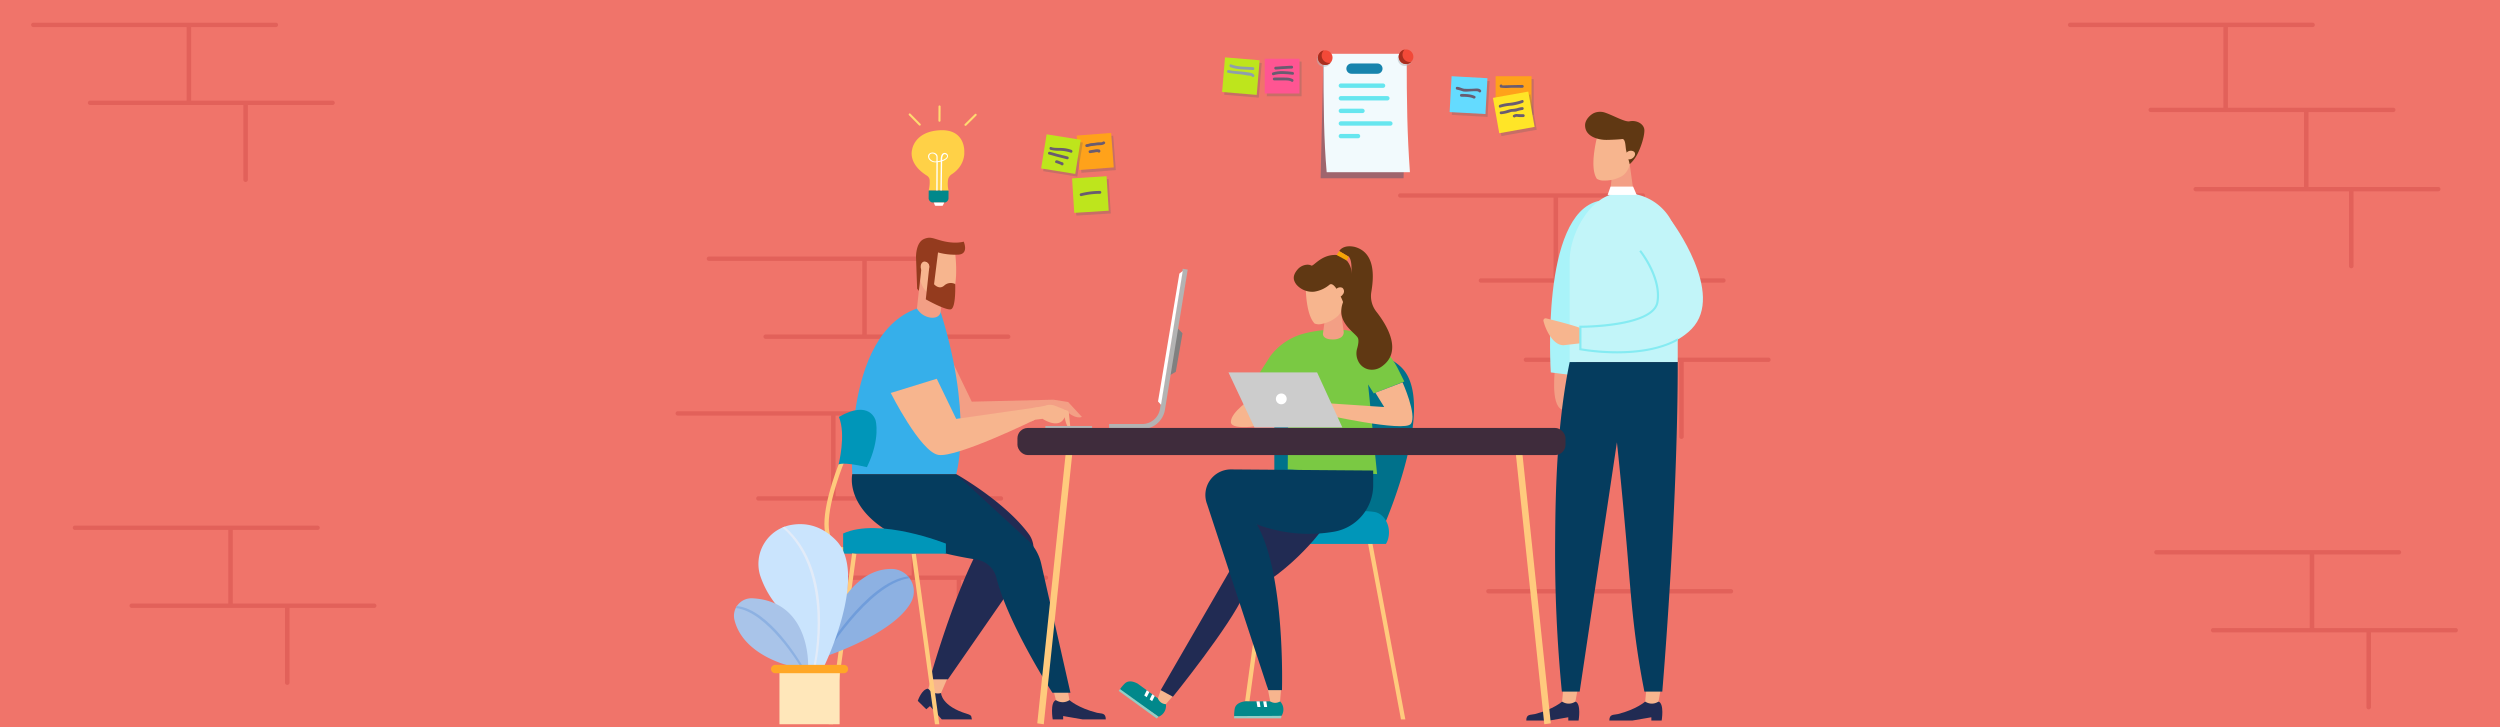 <svg xmlns="http://www.w3.org/2000/svg" width="1138.615" height="331.116" viewBox="0 0 1138.615 331.116">
  <g id="Grupo_10592" data-name="Grupo 10592" transform="translate(-150 -3557.759)">
    <rect id="Rectángulo_4204" data-name="Rectángulo 4204" width="1138.615" height="331.116" transform="translate(150 3557.759)" fill="#f0746a"/>
    <path id="Trazado_3589" data-name="Trazado 3589" d="M894.286,3721.572c0,.016,0,.032,0,.048H845.006a.992.992,0,1,0,0,1.983h69.779v34.071a1.033,1.033,0,0,0,2.065,0V3723.6h38.555a.992.992,0,1,0,0-1.983H896.348c0-.016,0-.032,0-.048V3687.5h38.555a.992.992,0,1,0,0-1.983H859.633v-36.732h38.556a.992.992,0,1,0,0-1.982H787.79a.992.992,0,1,0,0,1.982h69.78v36.732H824.505a.992.992,0,1,0,0,1.983h69.781Z" transform="translate(0 -1)" fill="#e2615a"/>
    <path id="Trazado_3590" data-name="Trazado 3590" d="M1199.351,3643.867l0,.048h-49.282a.992.992,0,1,0,0,1.982h69.781v34.072a1.033,1.033,0,0,0,2.064,0V3645.9h38.554a.992.992,0,1,0,0-1.982h-59.056c0-.016,0-.033,0-.048v-34.073h38.556a.992.992,0,1,0,0-1.982H1164.7V3571.08h38.555a.992.992,0,1,0,0-1.983h-110.4a.992.992,0,1,0,0,1.983h69.779v36.732h-33.063a.992.992,0,1,0,0,1.982h69.779Z" transform="translate(0 -1)" fill="#e2615a"/>
    <path id="Trazado_3591" data-name="Trazado 3591" d="M569.115,3748.049c-.162,0,.136.064,0,0Z" transform="translate(0 -1)" fill="#e2615a"/>
    <path id="Trazado_3592" data-name="Trazado 3592" d="M626.336,3820.884H567.28c0-.016,0-.032,0-.048v-34.072h38.556a.992.992,0,1,0,0-1.982H530.565v-36.733h38.55c1.017,0,1.484-.345,1.484-.891v-34.072h38.556a.992.992,0,1,0,0-1.982H544.761v-33.518h38.555a.992.992,0,1,0,0-1.982h-110.4a.992.992,0,1,0,0,1.982H542.7V3711.1H498.755a.992.992,0,1,0,0,1.982h69.78v32.981H458.721a.992.992,0,1,0,0,1.982H528.5v36.733H495.437a.992.992,0,1,0,0,1.982h69.781v34.072c0,.016,0,.032,0,.048H515.937a.992.992,0,1,0,0,1.982h69.781v34.071a1.032,1.032,0,0,0,2.063,0v-34.071h38.555a.992.992,0,1,0,0-1.982Z" transform="translate(0 -1)" fill="#e2615a"/>
    <path id="Trazado_3593" data-name="Trazado 3593" d="M897.716,3863.109a1.032,1.032,0,0,0,2.063,0v-34.072h38.555a.992.992,0,1,0,0-1.982h-110.4a.992.992,0,1,0,0,1.982h69.781Z" transform="translate(0 -1)" fill="#e2615a"/>
    <path id="Trazado_3594" data-name="Trazado 3594" d="M1268.4,3844.8h-64.393v-33.516h38.554a.992.992,0,1,0,0-1.983h-110.4a.992.992,0,1,0,0,1.983h69.779V3844.8H1158a.993.993,0,1,0,0,1.984h69.781v34.07a1.033,1.033,0,0,0,2.064,0v-34.07H1268.4a.993.993,0,1,0,0-1.984Z" transform="translate(0 -1)" fill="#e2615a"/>
    <path id="Trazado_3595" data-name="Trazado 3595" d="M301.451,3604.6H237.057v-33.517h38.556a.993.993,0,1,0,0-1.984h-110.4a.993.993,0,1,0,0,1.984h69.78V3604.6H191.052a.992.992,0,1,0,0,1.983h69.78v34.071a1.033,1.033,0,0,0,2.064,0v-34.071h38.555a.992.992,0,1,0,0-1.983Z" transform="translate(0 -1)" fill="#e2615a"/>
    <path id="Trazado_3596" data-name="Trazado 3596" d="M320.423,3833.643H256.03v-33.516h38.555a.993.993,0,1,0,0-1.984h-110.4a.993.993,0,1,0,0,1.984h69.78v33.516H210.024a.993.993,0,1,0,0,1.984H279.8V3869.7a1.033,1.033,0,0,0,2.064,0v-34.071h38.555a.993.993,0,1,0,0-1.984Z" transform="translate(0 -1)" fill="#e2615a"/>
    <path id="Trazado_3633" data-name="Trazado 3633" d="M858.275,3726.4s-2.268,16.8,3.128,18.9l4.2-16.925Z" transform="translate(0 -1)" fill="#f39f85"/>
    <g id="Grupo_10371" data-name="Grupo 10371" transform="translate(0 -1)">
      <g id="Grupo_10362" data-name="Grupo 10362">
        <g id="Grupo_10359" data-name="Grupo 10359">
          <rect id="Rectángulo_4237" data-name="Rectángulo 4237" width="15.733" height="15.733" transform="translate(641.317 3621.763) rotate(-4.379)" fill="#5d5d5d" opacity="0.27" style="mix-blend-mode: multiply;isolation: isolate"/>
          <rect id="Rectángulo_4238" data-name="Rectángulo 4238" width="15.733" height="15.733" transform="translate(640.373 3620.504) rotate(-4.379)" fill="#ffa21a"/>
        </g>
        <g id="Grupo_10360" data-name="Grupo 10360">
          <rect id="Rectángulo_4239" data-name="Rectángulo 4239" width="15.733" height="15.735" transform="translate(639.213 3641.264) rotate(-3.608)" fill="#5d5d5d" opacity="0.27" style="mix-blend-mode: multiply;isolation: isolate"/>
          <rect id="Rectángulo_4240" data-name="Rectángulo 4240" width="15.733" height="15.735" transform="matrix(0.998, -0.063, 0.063, 0.998, 638.269, 3640.005)" fill="#bee51c"/>
        </g>
        <g id="Grupo_10361" data-name="Grupo 10361">
          <path id="Trazado_3634" data-name="Trazado 3634" d="M625.13,3636.726l15.514,2.5a.009.009,0,0,0,.011-.007l2.5-15.514a.009.009,0,0,0-.007-.011l-15.514-2.5a.01.01,0,0,0-.011.008l-2.5,15.514A.008.008,0,0,0,625.13,3636.726Z" fill="#5d5d5d" opacity="0.27" style="mix-blend-mode: multiply;isolation: isolate"/>
          <path id="Trazado_3635" data-name="Trazado 3635" d="M624.186,3635.467l15.514,2.5a.011.011,0,0,0,.011-.008l2.5-15.514a.008.008,0,0,0-.007-.01l-15.514-2.5a.011.011,0,0,0-.011.008l-2.5,15.514A.008.008,0,0,0,624.186,3635.467Z" fill="#bee51c"/>
        </g>
      </g>
      <path id="Trazado_3636" data-name="Trazado 3636" d="M628.766,3625.745c1.405.533,3.419.31,4.925.426a14.339,14.339,0,0,1,4.322.864c.756.315.424,1.564-.343,1.244a16.905,16.905,0,0,0-5.17-.865,15.577,15.577,0,0,1-4.077-.425C627.654,3626.7,627.988,3625.45,628.766,3625.745Z" fill="#695c70"/>
      <path id="Trazado_3637" data-name="Trazado 3637" d="M628.121,3627.9c1.246.282,2.472.707,3.721,1.017,1.482.368,2.973.743,4.451,1.134a.646.646,0,0,1-.343,1.244c-1.478-.391-2.969-.766-4.451-1.134-1.244-.309-2.482-.736-3.721-1.016C626.969,3628.956,627.311,3627.712,628.121,3627.9Z" fill="#695c70"/>
      <path id="Trazado_3638" data-name="Trazado 3638" d="M631.347,3631.766c.9.159,1.655.712,2.544.9a.63.63,0,0,1,.45.451c.012.058.025.115.037.173a.654.654,0,0,1-1.161.532,18.348,18.348,0,0,0-2.213-.814C630.188,3632.867,630.534,3631.623,631.347,3631.766Z" fill="#695c70"/>
      <path id="Trazado_3639" data-name="Trazado 3639" d="M644.938,3624.432a9.6,9.6,0,0,0,1.6-.412c.71-.119,1.44-.093,2.156-.21.525-.085,1.039-.18,1.572-.215.584-.039,1.479.123,1.961-.265.641-.516,1.56.392.912.913-1.089.876-2.572.552-3.877.765-.695.114-1.348.2-2.05.257-.8.064-1.474.461-2.271.457A.645.645,0,0,1,644.938,3624.432Z" fill="#695c70"/>
      <path id="Trazado_3640" data-name="Trazado 3640" d="M646.272,3627.25c.771-.163,1.535-.229,2.305-.382a4.451,4.451,0,0,1,2.087-.011.642.642,0,0,1,.451.451c.012.059.024.118.037.178a.662.662,0,0,1-1.15.563,4.764,4.764,0,0,0-1.466.151c-.64.13-1.279.159-1.921.294C645.8,3628.666,645.459,3627.422,646.272,3627.25Z" fill="#695c70"/>
      <path id="Trazado_3641" data-name="Trazado 3641" d="M642.186,3646.82a36.456,36.456,0,0,1,8.774-1.1.646.646,0,0,1,0,1.291,35.6,35.6,0,0,0-8.431,1.052A.646.646,0,0,1,642.186,3646.82Z" fill="#695c70"/>
      <g id="Grupo_10365" data-name="Grupo 10365">
        <path id="Trazado_3642" data-name="Trazado 3642" d="M789.253,3639.963h-37.78l1.29-56.047h37.78Z" fill="#695c70" opacity="0.6" style="mix-blend-mode: multiply;isolation: isolate"/>
        <path id="Trazado_3643" data-name="Trazado 3643" d="M792.145,3637.2H754.232c-1.276-14.633-1.468-29.37-1.468-53.933h37.913C790.677,3606.058,790.909,3619.873,792.145,3637.2Z" fill="#f2fafd"/>
        <g id="Grupo_10363" data-name="Grupo 10363">
          <path id="Trazado_3644" data-name="Trazado 3644" d="M756.422,3585.868a3.337,3.337,0,1,0-3.337,3.337A3.337,3.337,0,0,0,756.422,3585.868Z" fill="#b1b6bc" opacity="0.5"/>
          <circle id="Elipse_52" data-name="Elipse 52" cx="3.338" cy="3.338" r="3.338" transform="translate(750.227 3581.668)" fill="#f24938"/>
          <path id="Trazado_3645" data-name="Trazado 3645" d="M755.3,3587.409a3.335,3.335,0,0,1-2.378-5.677,3.337,3.337,0,1,0,3.021,5.614A3.4,3.4,0,0,1,755.3,3587.409Z" fill="#a72e1f"/>
        </g>
        <g id="Grupo_10364" data-name="Grupo 10364">
          <path id="Trazado_3646" data-name="Trazado 3646" d="M793.234,3585.468a3.337,3.337,0,1,0-3.338,3.338A3.337,3.337,0,0,0,793.234,3585.468Z" fill="#b1b6bc" opacity="0.5"/>
          <circle id="Elipse_53" data-name="Elipse 53" cx="3.338" cy="3.338" r="3.338" transform="translate(787.039 3581.269)" fill="#f24938"/>
          <path id="Trazado_3647" data-name="Trazado 3647" d="M792.111,3587.01a3.336,3.336,0,0,1-2.378-5.677,3.337,3.337,0,1,0,3.021,5.614A3.392,3.392,0,0,1,792.111,3587.01Z" fill="#a72e1f"/>
        </g>
        <line id="Línea_428" data-name="Línea 428" x2="11.792" transform="translate(765.535 3590.012)" fill="none" stroke="#1784ad" stroke-linecap="round" stroke-linejoin="round" stroke-width="4.691"/>
        <line id="Línea_429" data-name="Línea 429" x2="19.215" transform="translate(760.694 3597.775)" fill="none" stroke="#66e6ef" stroke-linecap="round" stroke-linejoin="round" stroke-width="2"/>
        <line id="Línea_430" data-name="Línea 430" x2="21.171" transform="translate(760.694 3603.517)" fill="none" stroke="#66e6ef" stroke-linecap="round" stroke-linejoin="round" stroke-width="2"/>
        <line id="Línea_431" data-name="Línea 431" x2="9.839" transform="translate(760.694 3609.26)" fill="none" stroke="#66e6ef" stroke-linecap="round" stroke-linejoin="round" stroke-width="2"/>
        <line id="Línea_432" data-name="Línea 432" x2="22.54" transform="translate(760.694 3615.002)" fill="none" stroke="#66e6ef" stroke-linecap="round" stroke-linejoin="round" stroke-width="2"/>
        <line id="Línea_433" data-name="Línea 433" x2="7.805" transform="translate(760.694 3620.745)" fill="none" stroke="#66e6ef" stroke-linecap="round" stroke-linejoin="round" stroke-width="2"/>
      </g>
      <g id="Grupo_10366" data-name="Grupo 10366">
        <rect id="Rectángulo_4241" data-name="Rectángulo 4241" width="16.35" height="16.35" transform="translate(832.162 3594.782)" fill="#5d5d5d" opacity="0.27" style="mix-blend-mode: multiply;isolation: isolate"/>
        <rect id="Rectángulo_4242" data-name="Rectángulo 4242" width="16.35" height="16.35" transform="translate(831.181 3593.474)" fill="#ffa21a"/>
      </g>
      <g id="Grupo_10367" data-name="Grupo 10367">
        <rect id="Rectángulo_4243" data-name="Rectángulo 4243" width="16.35" height="16.35" transform="matrix(0.055, -0.998, 0.998, 0.055, 811.206, 3611.106)" fill="#5d5d5d" opacity="0.27" style="mix-blend-mode: multiply;isolation: isolate"/>
        <rect id="Rectángulo_4244" data-name="Rectángulo 4244" width="16.35" height="16.35" transform="translate(810.225 3609.799) rotate(-86.852)" fill="#64dbff"/>
      </g>
      <g id="Grupo_10368" data-name="Grupo 10368">
        <rect id="Rectángulo_4245" data-name="Rectángulo 4245" width="16.351" height="16.35" transform="matrix(0.984, -0.176, 0.176, 0.984, 830.933, 3604.651)" fill="#5d5d5d" opacity="0.27" style="mix-blend-mode: multiply;isolation: isolate"/>
        <rect id="Rectángulo_4246" data-name="Rectángulo 4246" width="16.351" height="16.35" transform="matrix(0.984, -0.176, 0.176, 0.984, 829.952, 3603.343)" fill="#ffe527"/>
      </g>
      <g id="Grupo_10369" data-name="Grupo 10369">
        <rect id="Rectángulo_4247" data-name="Rectángulo 4247" width="15.826" height="15.826" transform="translate(726.967 3586.784)" fill="#5d5d5d" opacity="0.27" style="mix-blend-mode: multiply;isolation: isolate"/>
        <rect id="Rectángulo_4248" data-name="Rectángulo 4248" width="15.826" height="15.826" transform="translate(726.017 3585.518)" fill="#ff5592"/>
      </g>
      <g id="Grupo_10370" data-name="Grupo 10370">
        <rect id="Rectángulo_4249" data-name="Rectángulo 4249" width="15.826" height="15.826" transform="translate(707.552 3601.919) rotate(-85.194)" fill="#5d5d5d" opacity="0.27" style="mix-blend-mode: multiply;isolation: isolate"/>
        <rect id="Rectángulo_4250" data-name="Rectángulo 4250" width="15.826" height="15.826" transform="translate(706.602 3600.653) rotate(-85.194)" fill="#bee51c"/>
      </g>
      <path id="Trazado_3648" data-name="Trazado 3648" d="M710.724,3588.091c3.207,1.259,6.583.968,9.936,1.267.82.074.828,1.365,0,1.291-3.477-.311-6.95-.007-10.279-1.314C709.617,3589.035,709.95,3587.787,710.724,3588.091Z" fill="#8e9ead"/>
      <path id="Trazado_3649" data-name="Trazado 3649" d="M709.649,3590.672c2.483.56,5.058.5,7.574.9,1.16.185,3.277.219,3.994,1.33.452.7-.665,1.347-1.114.651-.27-.417-1.3-.323-1.748-.4-1.119-.184-2.2-.405-3.33-.533a51.912,51.912,0,0,1-5.719-.709C708.5,3591.733,708.839,3590.489,709.649,3590.672Z" fill="#8e9ead"/>
      <path id="Trazado_3650" data-name="Trazado 3650" d="M730.982,3589.143c1.1-.019,2.236-.191,3.35-.232,1.323-.048,2.637-.19,3.962-.2a.645.645,0,0,1,0,1.29c-1.325.008-2.639.15-3.962.2-1.124.041-2.239.212-3.35.232A.646.646,0,0,1,730.982,3589.143Z" fill="#695c70"/>
      <path id="Trazado_3651" data-name="Trazado 3651" d="M729.736,3591.747c2.924-.934,5.954-.574,8.988-.238.816.09.825,1.381,0,1.29-2.838-.314-5.883-.69-8.645.192C729.286,3593.244,728.946,3592,729.736,3591.747Z" fill="#695c70"/>
      <path id="Trazado_3652" data-name="Trazado 3652" d="M730.337,3594.089c1.733,0,3.5-.087,5.226.029a6.527,6.527,0,0,1,3.272.705c.662.485.019,1.606-.652,1.114-.865-.635-2.74-.546-3.76-.557-1.362-.015-2.724,0-4.086,0A.646.646,0,0,1,730.337,3594.089Z" fill="#695c70"/>
      <path id="Trazado_3653" data-name="Trazado 3653" d="M813.654,3598.31c1.2.062,2.168.76,3.354.884a36.219,36.219,0,0,0,3.712-.024c1.179,0,3.09-.464,3.813.75a.646.646,0,0,1-1.114.651c-.335-.562-4.418-.114-4.976-.1a9.664,9.664,0,0,1-2.075-.061,18.535,18.535,0,0,0-2.714-.806C812.828,3599.558,812.823,3598.267,813.654,3598.31Z" fill="#695c70"/>
      <path id="Trazado_3654" data-name="Trazado 3654" d="M815.59,3601.536c2.033.039,4.292.05,6.131.948.747.364.093,1.477-.651,1.114-1.578-.77-3.734-.738-5.48-.772A.645.645,0,0,1,815.59,3601.536Z" fill="#695c70"/>
      <path id="Trazado_3655" data-name="Trazado 3655" d="M833.052,3606.5a19.96,19.96,0,0,1,4.355-.865,26.923,26.923,0,0,0,5.752-1.285c.773-.3,1.109.943.343,1.244a22.432,22.432,0,0,1-4.871,1.251,22.813,22.813,0,0,0-5.236.9C832.626,3608.062,832.292,3606.815,833.052,3606.5Z" fill="#695c70"/>
      <path id="Trazado_3656" data-name="Trazado 3656" d="M833.654,3609.493c1.7-.015,3.136-.871,4.768-1.081a14.425,14.425,0,0,0,2.694-.4,7.578,7.578,0,0,1,2.215-.453c.83-.027.829,1.263,0,1.29a13.606,13.606,0,0,0-2.723.689c-.83.194-1.709.036-2.533.244a18.246,18.246,0,0,1-4.421,1A.645.645,0,0,1,833.654,3609.493Z" fill="#695c70"/>
      <path id="Trazado_3657" data-name="Trazado 3657" d="M839.219,3611.187a2.643,2.643,0,0,1,1.929-.468c.873.049,1.737.064,2.613.064a.645.645,0,0,1,0,1.29c-.666,0-1.336.026-2-.016-.416-.026-1.271-.244-1.629.042C839.488,3612.612,838.569,3611.705,839.219,3611.187Z" fill="#695c70"/>
      <path id="Trazado_3658" data-name="Trazado 3658" d="M834.276,3597.708c-.025-.12,8.488-.258,9.055-.258a.645.645,0,0,1,0,1.29c-1.876,0-3.767-.068-5.641.005a18.119,18.119,0,0,1-4.171-.065.627.627,0,0,1-.451-.45l-.036-.178C832.865,3597.241,834.108,3596.9,834.276,3597.708Z" fill="#695c70"/>
    </g>
    <g id="Grupo_10377" data-name="Grupo 10377" transform="translate(0 -1)">
      <g id="Grupo_10373" data-name="Grupo 10373">
        <path id="Trazado_3659" data-name="Trazado 3659" d="M582.022,3645.592l-9.054-.049a16.224,16.224,0,0,0,.431-4.869,2.7,2.7,0,0,0-1.265-1.933c-8.874-5.548-6.7-11.885-6.7-11.885s.966-8.046,12.371-8.764c12.161-.765,11.375,10.036,11.375,10.036s.522,6.015-5.808,10.063a3.646,3.646,0,0,0-1.617,2.622A13.024,13.024,0,0,0,582.022,3645.592Z" fill="#ffd147"/>
        <path id="Trazado_3660" data-name="Trazado 3660" d="M572.968,3645.521l-.018,3.243a2.031,2.031,0,0,0,1.752,2.219l5.513.03a2.032,2.032,0,0,0,1.777-2.2l.017-3.243Z" fill="#01888b"/>
        <path id="Trazado_3661" data-name="Trazado 3661" d="M575.272,3650.986l.615,1.485,3.428.019.758-1.478Z" fill="#fff"/>
        <g id="Grupo_10372" data-name="Grupo 10372">
          <path id="Trazado_3662" data-name="Trazado 3662" d="M576.115,3632.678c.115,0,.244-.007.369-.012l-.07,12.847.619,0,.07-12.9a10.45,10.45,0,0,0,1.364-.237c.007.242.012.479.009.7q-.029,2.125-.059,4.25-.057,4.095-.114,8.189l.619,0q.093-6.663.185-13.324a5.313,5.313,0,0,0,2.005-1.066c2.111-2-1.487-4.189-2.445-1.384a6.35,6.35,0,0,0-.212,2.126,13.375,13.375,0,0,1-1.422.321s.017-1.186.006-1.947a1.792,1.792,0,0,0-.422-1.182c-1.592-1.763-4.984-.51-3.621,2.06A3.477,3.477,0,0,0,576.115,3632.678Zm3.018-1.905c-.007-.31.454-2.782,1.979-1.4a.669.669,0,0,1,.222.574c-.12.87-1.356,1.453-2.229,1.738A7.433,7.433,0,0,1,579.133,3630.773Zm-5.355-1.893a1.928,1.928,0,0,1,2.32.438,1.365,1.365,0,0,1,.4.98l-.011,1.975a3.045,3.045,0,0,1-2.961-1.244A1.57,1.57,0,0,1,573.778,3628.88Z" fill="#fff"/>
        </g>
      </g>
      <g id="Grupo_10374" data-name="Grupo 10374">
        <path id="Trazado_3663" data-name="Trazado 3663" d="M589.4,3615.946a.478.478,0,0,1,0-.677l4.6-4.546a.479.479,0,1,1,.674.68l-4.6,4.547A.479.479,0,0,1,589.4,3615.946Z" fill="#ffda70"/>
      </g>
      <g id="Grupo_10375" data-name="Grupo 10375">
        <path id="Trazado_3664" data-name="Trazado 3664" d="M569.221,3615.837a.479.479,0,0,0,0-.677l-4.547-4.6a.479.479,0,0,0-.681.674l4.547,4.6A.479.479,0,0,0,569.221,3615.837Z" fill="#ffda70"/>
      </g>
      <g id="Grupo_10376" data-name="Grupo 10376">
        <path id="Trazado_3665" data-name="Trazado 3665" d="M577.873,3614.206a.478.478,0,0,1-.476-.481l.035-6.465a.479.479,0,1,1,.958,0l-.035,6.465A.48.48,0,0,1,577.873,3614.206Z" fill="#ffda70"/>
      </g>
    </g>
    <g id="Grupo_10384" data-name="Grupo 10384" transform="translate(0 -1)">
      <path id="Trazado_3666" data-name="Trazado 3666" d="M856.309,3728.377s-4.875-72.255,21.908-78.116l-11.128,79.513Z" fill="#a9f3f9"/>
      <g id="Grupo_10383" data-name="Grupo 10383">
        <g id="Grupo_10378" data-name="Grupo 10378">
          <path id="Trazado_3667" data-name="Trazado 3667" d="M861.454,3878.278s-3.776,3.5-12.384,5.695c-1.9.482-3.939-.163-3.939,2.964h10.447l8.689-1.5v1.5h4.693s1.306-7.675-1.435-8.659Z" fill="#212b53"/>
          <path id="Trazado_3668" data-name="Trazado 3668" d="M861.983,3872.765l-.529,5.513h0a5.307,5.307,0,0,0,5.749.192l.322-.192.975-5.513Z" fill="#f7b58e"/>
        </g>
        <g id="Grupo_10379" data-name="Grupo 10379">
          <path id="Trazado_3669" data-name="Trazado 3669" d="M899.291,3878.278s-3.776,3.5-12.385,5.695c-1.9.482-3.939-.163-3.939,2.964h10.448l8.688-1.5v1.5H906.8s1.307-7.675-1.434-8.659Z" fill="#212b53"/>
          <path id="Trazado_3670" data-name="Trazado 3670" d="M899.819,3872.765l-.528,5.513h0a5.307,5.307,0,0,0,5.749.192l.322-.192.975-5.513Z" fill="#f7b58e"/>
        </g>
        <g id="Grupo_10381" data-name="Grupo 10381">
          <path id="Trazado_3671" data-name="Trazado 3671" d="M884.1,3639.013,883,3649.8l11.563.458-2.317-16.728Z" fill="#f39f85"/>
          <g id="Grupo_10380" data-name="Grupo 10380">
            <path id="Trazado_3672" data-name="Trazado 3672" d="M880.546,3640.985a5.8,5.8,0,0,1-3.24-.769c-3.875-5.635.539-20.824.539-20.824l6.192-2.607,7.868,4.908.448,10.178a8.257,8.257,0,0,1-3.513,7.021h0A16.129,16.129,0,0,1,880.546,3640.985Z" fill="#f7b58e"/>
          </g>
          <path id="Trazado_3673" data-name="Trazado 3673" d="M890.666,3627.461c-.433-1.71-.207-5.655-1.948-5.37-1.27.208-5.622.387-7.087.387-3.49,0-9.711-1.365-9.711-6.676,0-2.655,2.576-4.945,4.207-5.625a7.069,7.069,0,0,1,5.047-.064c3.843,1.343,8.94,4.307,10.972,3.9,3.42-.688,6.831,1.318,6.783,4.223-.051,3.1-1.671,7.772-3.2,10.738a16.327,16.327,0,0,1-3.486,4.56h0Z" fill="#603813"/>
          <path id="Trazado_3674" data-name="Trazado 3674" d="M894.2,3627.845a2.626,2.626,0,0,0-3.251.291c-1.018.847-1.213,2.091-.435,2.778a2.627,2.627,0,0,0,3.251-.291C894.787,3629.776,894.982,3628.532,894.2,3627.845Z" fill="#f7b58e"/>
        </g>
        <path id="Trazado_3675" data-name="Trazado 3675" d="M888.783,3646.672q-.594,0-1.17.021c-12.751.468-22.711,18.063-22.711,30.823v46.147h49.216V3670.85a23.931,23.931,0,0,0-20.007-23.783A35.075,35.075,0,0,0,888.783,3646.672Z" fill="#c2f5f9"/>
        <path id="Trazado_3676" data-name="Trazado 3676" d="M873.083,3714.73l-10.891,1.252c-4.454.171-8.023-6.17-9.221-11.02a1,1,0,0,1,1.22-1.2c3.825.938,13.666,3.417,16.273,4.715Z" fill="#f7b58e"/>
        <path id="Trazado_3677" data-name="Trazado 3677" d="M911.224,3659.325s24.822,33.151,9.229,49.232-50.678,9.258-50.678,9.258v-10.233s33.135.081,35.085-11.167-7.879-23.43-7.879-23.43" fill="#c2f5f9"/>
        <g id="Grupo_10382" data-name="Grupo 10382">
          <path id="Trazado_3678" data-name="Trazado 3678" d="M914.118,3712.817c-15.707,9.047-40.438,5.183-43.855,4.591v-9.34c4.3-.035,33.189-.677,35.076-11.57,1.965-11.335-7.572-23.315-7.98-23.819l-.757.612c.1.12,9.667,12.136,7.778,23.041-1.848,10.662-33.944,10.763-34.6,10.763h-.5v11.123l.394.076a99.744,99.744,0,0,0,16.857,1.407c8.746,0,19.293-1.208,27.579-5.786Z" fill="#85ebf2"/>
        </g>
        <path id="Trazado_3679" data-name="Trazado 3679" d="M864.9,3723.663c-5.626,27.3-6.49,56.674-6.618,81.332a652.436,652.436,0,0,0,3.054,68.745h8.122L886.417,3760.2s1.85,16.885,4.352,45.516c1.964,22.468,2.891,41.46,8.167,68.022h8.148s7.034-81.982,7.034-150.077Z" fill="#053c5e"/>
        <path id="Trazado_3680" data-name="Trazado 3680" d="M883.517,3643.758H893.8l1.636,3.785H882.193Z" fill="#fff"/>
      </g>
    </g>
    <g id="Grupo_10410" data-name="Grupo 10410" transform="translate(0 -1)">
      <g id="Grupo_10396" data-name="Grupo 10396">
        <g id="Grupo_10385" data-name="Grupo 10385">
          <path id="Trazado_3681" data-name="Trazado 3681" d="M719.037,3878.282l10.643-77.541-1.951-.268-10.68,77.809Z" fill="#ffca7d"/>
        </g>
        <g id="Grupo_10386" data-name="Grupo 10386">
          <path id="Trazado_3682" data-name="Trazado 3682" d="M788.068,3886.4l-16.046-85.656,1.951-.268,16.083,85.924Z" fill="#ffca7d"/>
        </g>
        <g id="Grupo_10395" data-name="Grupo 10395">
          <path id="Trazado_3683" data-name="Trazado 3683" d="M780.68,3797.371s24.16-55.4,7.434-71.43c-9.931-9.517-28.416-8.135-41.8-5.44a19.793,19.793,0,0,0-15.926,19.389v56.793Z" fill="#00718b"/>
          <g id="Grupo_10387" data-name="Grupo 10387">
            <path id="Trazado_3684" data-name="Trazado 3684" d="M728.555,3720.974a28.22,28.22,0,0,1,14.561-10.083,55.418,55.418,0,0,1,15.342-2q.766,0,1.506.022c11.952.361,21.691,7.548,26.965,18.279l2.651,5.319-13.927,5.412-2.567-4.059,4.1,40.823-40.7-2.139.4-43.7-13.535.239Z" fill="#7ac943"/>
            <path id="Trazado_3685" data-name="Trazado 3685" d="M753.194,3705.763l-.663,5s-.283,2.594,4.351,2.594a6.958,6.958,0,0,0,3.883-.94,2.8,2.8,0,0,0,1.2-2.726l-1.437-10.764Z" fill="#f39f85"/>
            <path id="Trazado_3686" data-name="Trazado 3686" d="M788.784,3732.913s6.686,14.8,3.82,18.862-41.027-4.536-41.027-4.536v-5.014l28.851,1.91-4.018-6.5Z" fill="#f7b58e"/>
            <path id="Trazado_3687" data-name="Trazado 3687" d="M719.9,3740.327s-9.3,6.037-9.306,10.6,17.031,1.1,17.031,1.1Z" fill="#f7b58e"/>
            <path id="Trazado_3688" data-name="Trazado 3688" d="M749.867,3728.377h-40.35l11.813,25.083h40.047Z" fill="#ccc"/>
            <path id="Trazado_3689" data-name="Trazado 3689" d="M752.031,3706.281a5.338,5.338,0,0,1-3.3-.167c-4.975-5.191-4.035-22.149-4.035-22.149l14.084-.372,2.66,10.684a9.24,9.24,0,0,1-1.857,8.133h0A14.833,14.833,0,0,1,752.031,3706.281Z" fill="#f7b58e"/>
            <path id="Trazado_3690" data-name="Trazado 3690" d="M741.083,3681.366c1.835-2.061,4.739-2.472,6.117-1.667,1.024.6,4.557-5.233,11.562-4.8,4.814.3,11.244,7.762,3.345,22.565-.523-1.651-4.1-10.758-6.534-9.073a14.129,14.129,0,0,1-6.979,3.21,9.5,9.5,0,0,1-8.155-3.246C739.06,3686.5,738.41,3684.408,741.083,3681.366Z" fill="#603813"/>
            <path id="Trazado_3691" data-name="Trazado 3691" d="M761.372,3689.848a2.419,2.419,0,0,0-3.077.957,2.085,2.085,0,0,0,.187,3.027,2.421,2.421,0,0,0,3.078-.957A2.086,2.086,0,0,0,761.372,3689.848Z" fill="#f7b58e"/>
            <path id="Trazado_3692" data-name="Trazado 3692" d="M759.927,3673.113s1.59-3.1,7.052-1.913c9.836,2.676,8.6,14.465,7.592,20.488a11.489,11.489,0,0,0,2.285,9.018c4.869,6.2,12.124,18.137,2.485,24.957a7.6,7.6,0,0,1-6.286,1.281,6.849,6.849,0,0,1-4.238-3.283,7.967,7.967,0,0,1-.7-6.221c.457-1.587.892-3.764.269-4.876-1.05-1.873-7.071-5.534-7.463-11.2s3.207-7.854,4.088-13.835c1.549-10.526-.742-11.853-.742-11.853Z" fill="#603813"/>
            <path id="Trazado_3693" data-name="Trazado 3693" d="M763.426,3677.438l-4.664-2.54,1.166-1.786,4.345,2.559Z" fill="#f6a505"/>
          </g>
          <path id="Trazado_3694" data-name="Trazado 3694" d="M781.211,3806.483h-53.17c0-3.552,1.931-6.644,4.682-7.483,9.684-2.952,29.3-9.085,43.136-7.088,4.587.662,7.773,6.343,6.44,11.888A8.019,8.019,0,0,1,781.211,3806.483Z" fill="#0096b9"/>
          <g id="Grupo_10390" data-name="Grupo 10390">
            <path id="Trazado_3695" data-name="Trazado 3695" d="M680.993,3879.464l-12.8-9.324c-1.873-1-4.244-1.733-5.992,0a18.823,18.823,0,0,0-2.078,2.472c-.062,1.04,17.511,12.571,17.511,12.571l.133-.027A5.318,5.318,0,0,0,680.993,3879.464Z" fill="#01888b"/>
            <path id="Trazado_3696" data-name="Trazado 3696" d="M660.126,3872.616l17.51,12.572-.809.8-17.315-12.575Z" fill="#92cec6"/>
            <g id="Grupo_10388" data-name="Grupo 10388">
              <path id="Trazado_3697" data-name="Trazado 3697" d="M675.936,3875.761l-1.161-.827-1.163,2.357,1.119.813Z" fill="#fff"/>
            </g>
            <g id="Grupo_10389" data-name="Grupo 10389">
              <path id="Trazado_3698" data-name="Trazado 3698" d="M673.463,3873.965l-1.161-.828-1.163,2.357,1.119.813Z" fill="#fff"/>
            </g>
            <path id="Trazado_3699" data-name="Trazado 3699" d="M686.117,3873.51l-5.124,5.954h0a3.985,3.985,0,0,1-3.514-2.386l-.111-.255,1.269-3.753Z" fill="#f7b58e"/>
          </g>
          <path id="Trazado_3700" data-name="Trazado 3700" d="M754.4,3797.082s-15.233,22.294-37.883,32.481c-5.926,13.848-32.312,46.531-32.312,46.531l-5.571-3.024,47.911-82.823Z" fill="#212b53"/>
          <g id="Grupo_10393" data-name="Grupo 10393">
            <path id="Trazado_3701" data-name="Trazado 3701" d="M733,3878.187l-15.834-.025c-2.1.293-4.452,1.091-4.846,3.524a18.779,18.779,0,0,0-.229,3.221c.561.878,21.556-.117,21.556-.117l.091-.1A5.316,5.316,0,0,0,733,3878.187Z" fill="#01888b"/>
            <path id="Trazado_3702" data-name="Trazado 3702" d="M712.091,3884.907l21.556-.117-.187,1.12h-21.4Z" fill="#92cec6"/>
            <g id="Grupo_10391" data-name="Grupo 10391">
              <path id="Trazado_3703" data-name="Trazado 3703" d="M726.732,3878.162l-1.426.013.444,2.591h1.383Z" fill="#fff"/>
            </g>
            <g id="Grupo_10392" data-name="Grupo 10392">
              <path id="Trazado_3704" data-name="Trazado 3704" d="M723.675,3878.162l-1.426.013.444,2.591h1.383Z" fill="#fff"/>
            </g>
            <path id="Trazado_3705" data-name="Trazado 3705" d="M733.647,3870.358l-.647,7.829h0a3.985,3.985,0,0,1-4.245.134l-.241-.141-1.381-7.034Z" fill="#f7b58e"/>
          </g>
          <path id="Trazado_3706" data-name="Trazado 3706" d="M775.414,3773.056v6.619a21.514,21.514,0,0,1-17.685,21.218,67.279,67.279,0,0,1-35.32-3.324c13.1,22.6,11.461,75.5,11.461,75.5h-6.245l-27.857-84.691a11.633,11.633,0,0,1,10.941-15.827Z" fill="#053c5e"/>
          <g id="Grupo_10394" data-name="Grupo 10394">
            <rect id="Rectángulo_4251" data-name="Rectángulo 4251" width="30.239" height="2.865" transform="translate(741.353 3755.866)" fill="#fff"/>
          </g>
        </g>
      </g>
      <g id="Grupo_10409" data-name="Grupo 10409">
        <path id="Trazado_3707" data-name="Trazado 3707" d="M685.708,3707.565l2.864,2.98-3.057,17.56-2.9,1.67Z" fill="gray"/>
        <path id="Trazado_3708" data-name="Trazado 3708" d="M562.777,3729.88s13.42,26.669,21.608,28.193,45.448-11.957,45.448-11.957V3740.8l-37.26.893-8.841-18.288Z" fill="#f39f85"/>
        <path id="Trazado_3709" data-name="Trazado 3709" d="M577.3,3697.4c-44.139,2.235-39.133,77.292-39.133,77.292h47.321S593.739,3747.259,577.3,3697.4Z" fill="#36afea"/>
        <g id="Grupo_10397" data-name="Grupo 10397">
          <path id="Trazado_3710" data-name="Trazado 3710" d="M578.595,3874.4s.026,5.945,11.969,9.515c2.45.732,1.653,1.457,2.113,2.487H578.933l-5.381-6.05-1.674,1.438-3.88-3.812s1.812-5.517,4.766-5.566Z" fill="#212b53"/>
          <path id="Trazado_3711" data-name="Trazado 3711" d="M581.754,3867.114l-3.159,7.282h0a5.387,5.387,0,0,1-5.584-1.7l-.247-.291,1.8-5.294Z" fill="#f7b58e"/>
        </g>
        <g id="Grupo_10398" data-name="Grupo 10398">
          <path id="Trazado_3712" data-name="Trazado 3712" d="M569.126,3685.358l-1.5,13.9a8.566,8.566,0,0,0,6.22,4.166c4.244.458,4.574-2.6,4.574-2.6l.976-9.055-6.1-2.313Z" fill="#f39f85"/>
          <path id="Trazado_3713" data-name="Trazado 3713" d="M579.649,3694.509a5.283,5.283,0,0,0,3.239-.48c4.416-5.6,1.87-22.25,1.87-22.25l-13.94.977-1.606,10.8a9.168,9.168,0,0,0,2.61,7.852h0A14.7,14.7,0,0,0,579.649,3694.509Z" fill="#f7b58e"/>
          <path id="Trazado_3714" data-name="Trazado 3714" d="M577.221,3673.734a29.422,29.422,0,0,0,9.315,1c4.866-.333,2.378-5.925,2.378-5.925s-3.708,1.232-9.889-.374c-4.171-1.084-5.222-2.029-8.1-.873-3.9,1.57-3.732,8.342-3.732,8.342l.513,14.341.78,1s1.076-9.292,1.385-12.15c.938-1.216,1.8-1.123,2.435-.725a2.145,2.145,0,0,1,.924,2.062l-1.581,14.662s8.9,5.032,11.358,4.559,2.038-11.509,2.038-11.509a4.386,4.386,0,0,0-4.99.664c-2.357,2.128-4.645-.6-4.645-.6Z" fill="#943b1e"/>
          <path id="Trazado_3715" data-name="Trazado 3715" d="M571.165,3677.874a2.4,2.4,0,0,1,2.009,2.486c.051,1.347-.766,2.418-1.824,2.392a2.4,2.4,0,0,1-2.009-2.487C569.29,3678.919,570.107,3677.848,571.165,3677.874Z" fill="#f7b58e"/>
        </g>
        <path id="Trazado_3716" data-name="Trazado 3716" d="M585.488,3774.691s22.007,12.349,33.055,27.279a10.973,10.973,0,0,1,.222,12.79c-15.944,22.983-37.024,53.4-37.024,53.4h-8.268s10.922-39.623,24.13-62.991C598.873,3796.535,585.488,3774.691,585.488,3774.691Z" fill="#212b53"/>
        <path id="Trazado_3717" data-name="Trazado 3717" d="M629.833,3740.8l6.664,1.067,6.254,6.775s-3.048,1.476-7.621-3.256c-9.025-.638-6.575-2.26-6.575-2.26Z" fill="#f39f85"/>
        <path id="Trazado_3718" data-name="Trazado 3718" d="M555.693,3737.734s13.42,26.67,21.607,28.194,43.986-15.977,43.986-15.977l1.462-5.74-37.26,5.334-8.84-18.288Z" fill="#f7b58e"/>
        <g id="Grupo_10399" data-name="Grupo 10399">
          <path id="Trazado_3719" data-name="Trazado 3719" d="M637.063,3877.612s3.831,3.553,12.566,5.778c1.923.49,4-.164,4,3.008h-10.6l-8.816-1.525v1.525h-4.761s-1.326-7.787,1.455-8.786Z" fill="#212b53"/>
          <path id="Trazado_3720" data-name="Trazado 3720" d="M636.127,3872.019l.936,5.593h0a5.387,5.387,0,0,1-5.833.2l-.327-.2-1.383-5.593Z" fill="#f7b58e"/>
        </g>
        <path id="Trazado_3721" data-name="Trazado 3721" d="M636.845,3747.119a1.4,1.4,0,0,0-.888-1.413l-5.579-2.172a6.014,6.014,0,0,0-4.3-.026l-5.514,1.083-.59.99-.391,5.083c1.072-.441,1.7-.713,1.7-.713l3.539-.45s7.608,5.141,10.068-.741c1.024,5.693,2.63,4.994,2.63,4.994Z" fill="#f7b58e"/>
        <path id="Trazado_3722" data-name="Trazado 3722" d="M538.167,3774.691s-6.885,28.968,56.614,38.927a11.129,11.129,0,0,1,9.042,8.311c5.448,21.512,25.494,52.329,25.494,52.329h8.206l-13.311-58.774a21.292,21.292,0,0,0-6.338-10.956l-32.386-29.837Z" fill="#053c5e"/>
        <g id="Grupo_10405" data-name="Grupo 10405">
          <g id="Grupo_10400" data-name="Grupo 10400">
            <path id="Trazado_3723" data-name="Trazado 3723" d="M577.809,3888.609,567.128,3810.8l-1.951.268,10.643,77.541Z" fill="#ffca7d"/>
          </g>
          <g id="Grupo_10404" data-name="Grupo 10404">
            <g id="Grupo_10402" data-name="Grupo 10402">
              <path id="Trazado_3724" data-name="Trazado 3724" d="M580.808,3810.934H534v-9.194c16.419-7.553,46.809,4.6,46.809,4.6Z" fill="#0096b9"/>
              <g id="Grupo_10401" data-name="Grupo 10401">
                <path id="Trazado_3725" data-name="Trazado 3725" d="M534,3809.949v-1.97c-.262,0-6.568-.207-6.568-10.508,0-11.167,6.979-28.085,7.05-28.255l-1.82-.756c-.294.707-7.2,17.455-7.2,29.011C525.461,3809.807,533.913,3809.949,534,3809.949Z" fill="#ffca7d"/>
              </g>
              <path id="Trazado_3726" data-name="Trazado 3726" d="M544.835,3771.528c-11.493-2.69-12.926-1.174-12.926-1.174s3.535-13.6.162-21.714c14.1-8.137,16.705,1.543,16.705,1.543S551.212,3758.407,544.835,3771.528Z" fill="#0096b9"/>
            </g>
            <g id="Grupo_10403" data-name="Grupo 10403">
              <path id="Trazado_3727" data-name="Trazado 3727" d="M529.391,3888.609l10.643-77.541-1.951-.268-10.68,77.809Z" fill="#ffca7d"/>
            </g>
          </g>
        </g>
        <g id="Grupo_10408" data-name="Grupo 10408">
          <g id="Grupo_10406" data-name="Grupo 10406">
            <path id="Trazado_3728" data-name="Trazado 3728" d="M625.385,3888.609l-2.964-.4,13.6-129.094,2.963.4Z" fill="#ffca7d"/>
          </g>
          <g id="Grupo_10407" data-name="Grupo 10407">
            <path id="Trazado_3729" data-name="Trazado 3729" d="M853.345,3888.609l2.964-.4-13.6-129.094-2.963.4Z" fill="#ffca7d"/>
          </g>
        </g>
      </g>
    </g>
    <g id="Grupo_10414" data-name="Grupo 10414" transform="translate(0 -1)">
      <path id="Trazado_3730" data-name="Trazado 3730" d="M526.637,3857.462s30.684-10.11,38.395-24.6a10.232,10.232,0,0,0-9.464-14.981c-23.118.451-31.629,37.167-31.629,37.167Z" fill="#8db1e2"/>
      <g id="Grupo_10411" data-name="Grupo 10411">
        <path id="Trazado_3731" data-name="Trazado 3731" d="M524.346,3859.5l-.816-.481c.846-1.434,20.64-35.122,40.024-37.757l.676.817C545.3,3824.649,524.551,3859.15,524.346,3859.5Z" fill="#709ddb"/>
      </g>
      <path id="Trazado_3732" data-name="Trazado 3732" d="M503.075,3833.663a42.474,42.474,0,0,1-6.953-13.077,18.05,18.05,0,0,1,14.388-22.778c5.941-1.011,13.269-.033,20.162,6.955,15.148,15.36-5.26,57.29-5.26,57.29h-7.365S517.769,3853.3,503.075,3833.663Z" fill="#cae4fd"/>
      <path id="Trazado_3733" data-name="Trazado 3733" d="M509.842,3862.053s-21.475-4.679-25.37-21.111a7.974,7.974,0,0,1,8.207-9.692c26.593,1.355,25.368,30.8,25.368,30.8Z" fill="#a9c4e9"/>
      <g id="Grupo_10412" data-name="Grupo 10412">
        <path id="Trazado_3734" data-name="Trazado 3734" d="M521.454,3862.16l-.922-.214c.1-.423,9.335-42.672-14.172-62.911l1.019-.4C531.322,3819.246,521.554,3861.732,521.454,3862.16Z" fill="#e2ebf8"/>
      </g>
      <g id="Grupo_10413" data-name="Grupo 10413">
        <path id="Trazado_3735" data-name="Trazado 3735" d="M514.537,3862.292c-.148-.251-15.061-25.13-29.447-26.609l.533-.906c14.864,1.528,29.121,25.995,29.731,27.037Z" fill="#8db1e2"/>
      </g>
      <rect id="Rectángulo_4252" data-name="Rectángulo 4252" width="27.403" height="26.556" transform="translate(505.002 3862.053)" fill="#ffe7ba"/>
      <path id="Trazado_3736" data-name="Trazado 3736" d="M534.374,3865.359H503.052a1.9,1.9,0,0,1-1.894-1.894h0a1.9,1.9,0,0,1,1.894-1.894h31.322a1.9,1.9,0,0,1,1.893,1.894h0A1.9,1.9,0,0,1,534.374,3865.359Z" fill="#ffa726"/>
    </g>
    <rect id="Rectángulo_4253" data-name="Rectángulo 4253" width="21.281" height="1.768" transform="translate(626.105 3751.781)" fill="#b3b3b3"/>
    <g id="Grupo_10415" data-name="Grupo 10415" transform="translate(0 -1)">
      <path id="Trazado_3737" data-name="Trazado 3737" d="M670.225,3754.168H655.132v-2.286h15.093a8.235,8.235,0,0,0,8.126-7.085l10.325-63.626,2.256.366-10.321,63.6A10.521,10.521,0,0,1,670.225,3754.168Z" fill="#b3b3b3"/>
    </g>
    <path id="Trazado_3738" data-name="Trazado 3738" d="M688.676,3682.171l-1.539,1.19-9.716,58.239,1.363,1.524Z" transform="translate(0 -1)" fill="#fff"/>
    <path id="Trazado_3739" data-name="Trazado 3739" d="M736.022,3740.432a2.457,2.457,0,1,1-2.457-2.457A2.456,2.456,0,0,1,736.022,3740.432Z" transform="translate(0 -1)" fill="#fff"/>
    <rect id="Rectángulo_4254" data-name="Rectángulo 4254" width="249.626" height="12.356" rx="4.719" transform="translate(613.387 3752.666)" fill="#3f2c3c"/>
  </g>
</svg>
